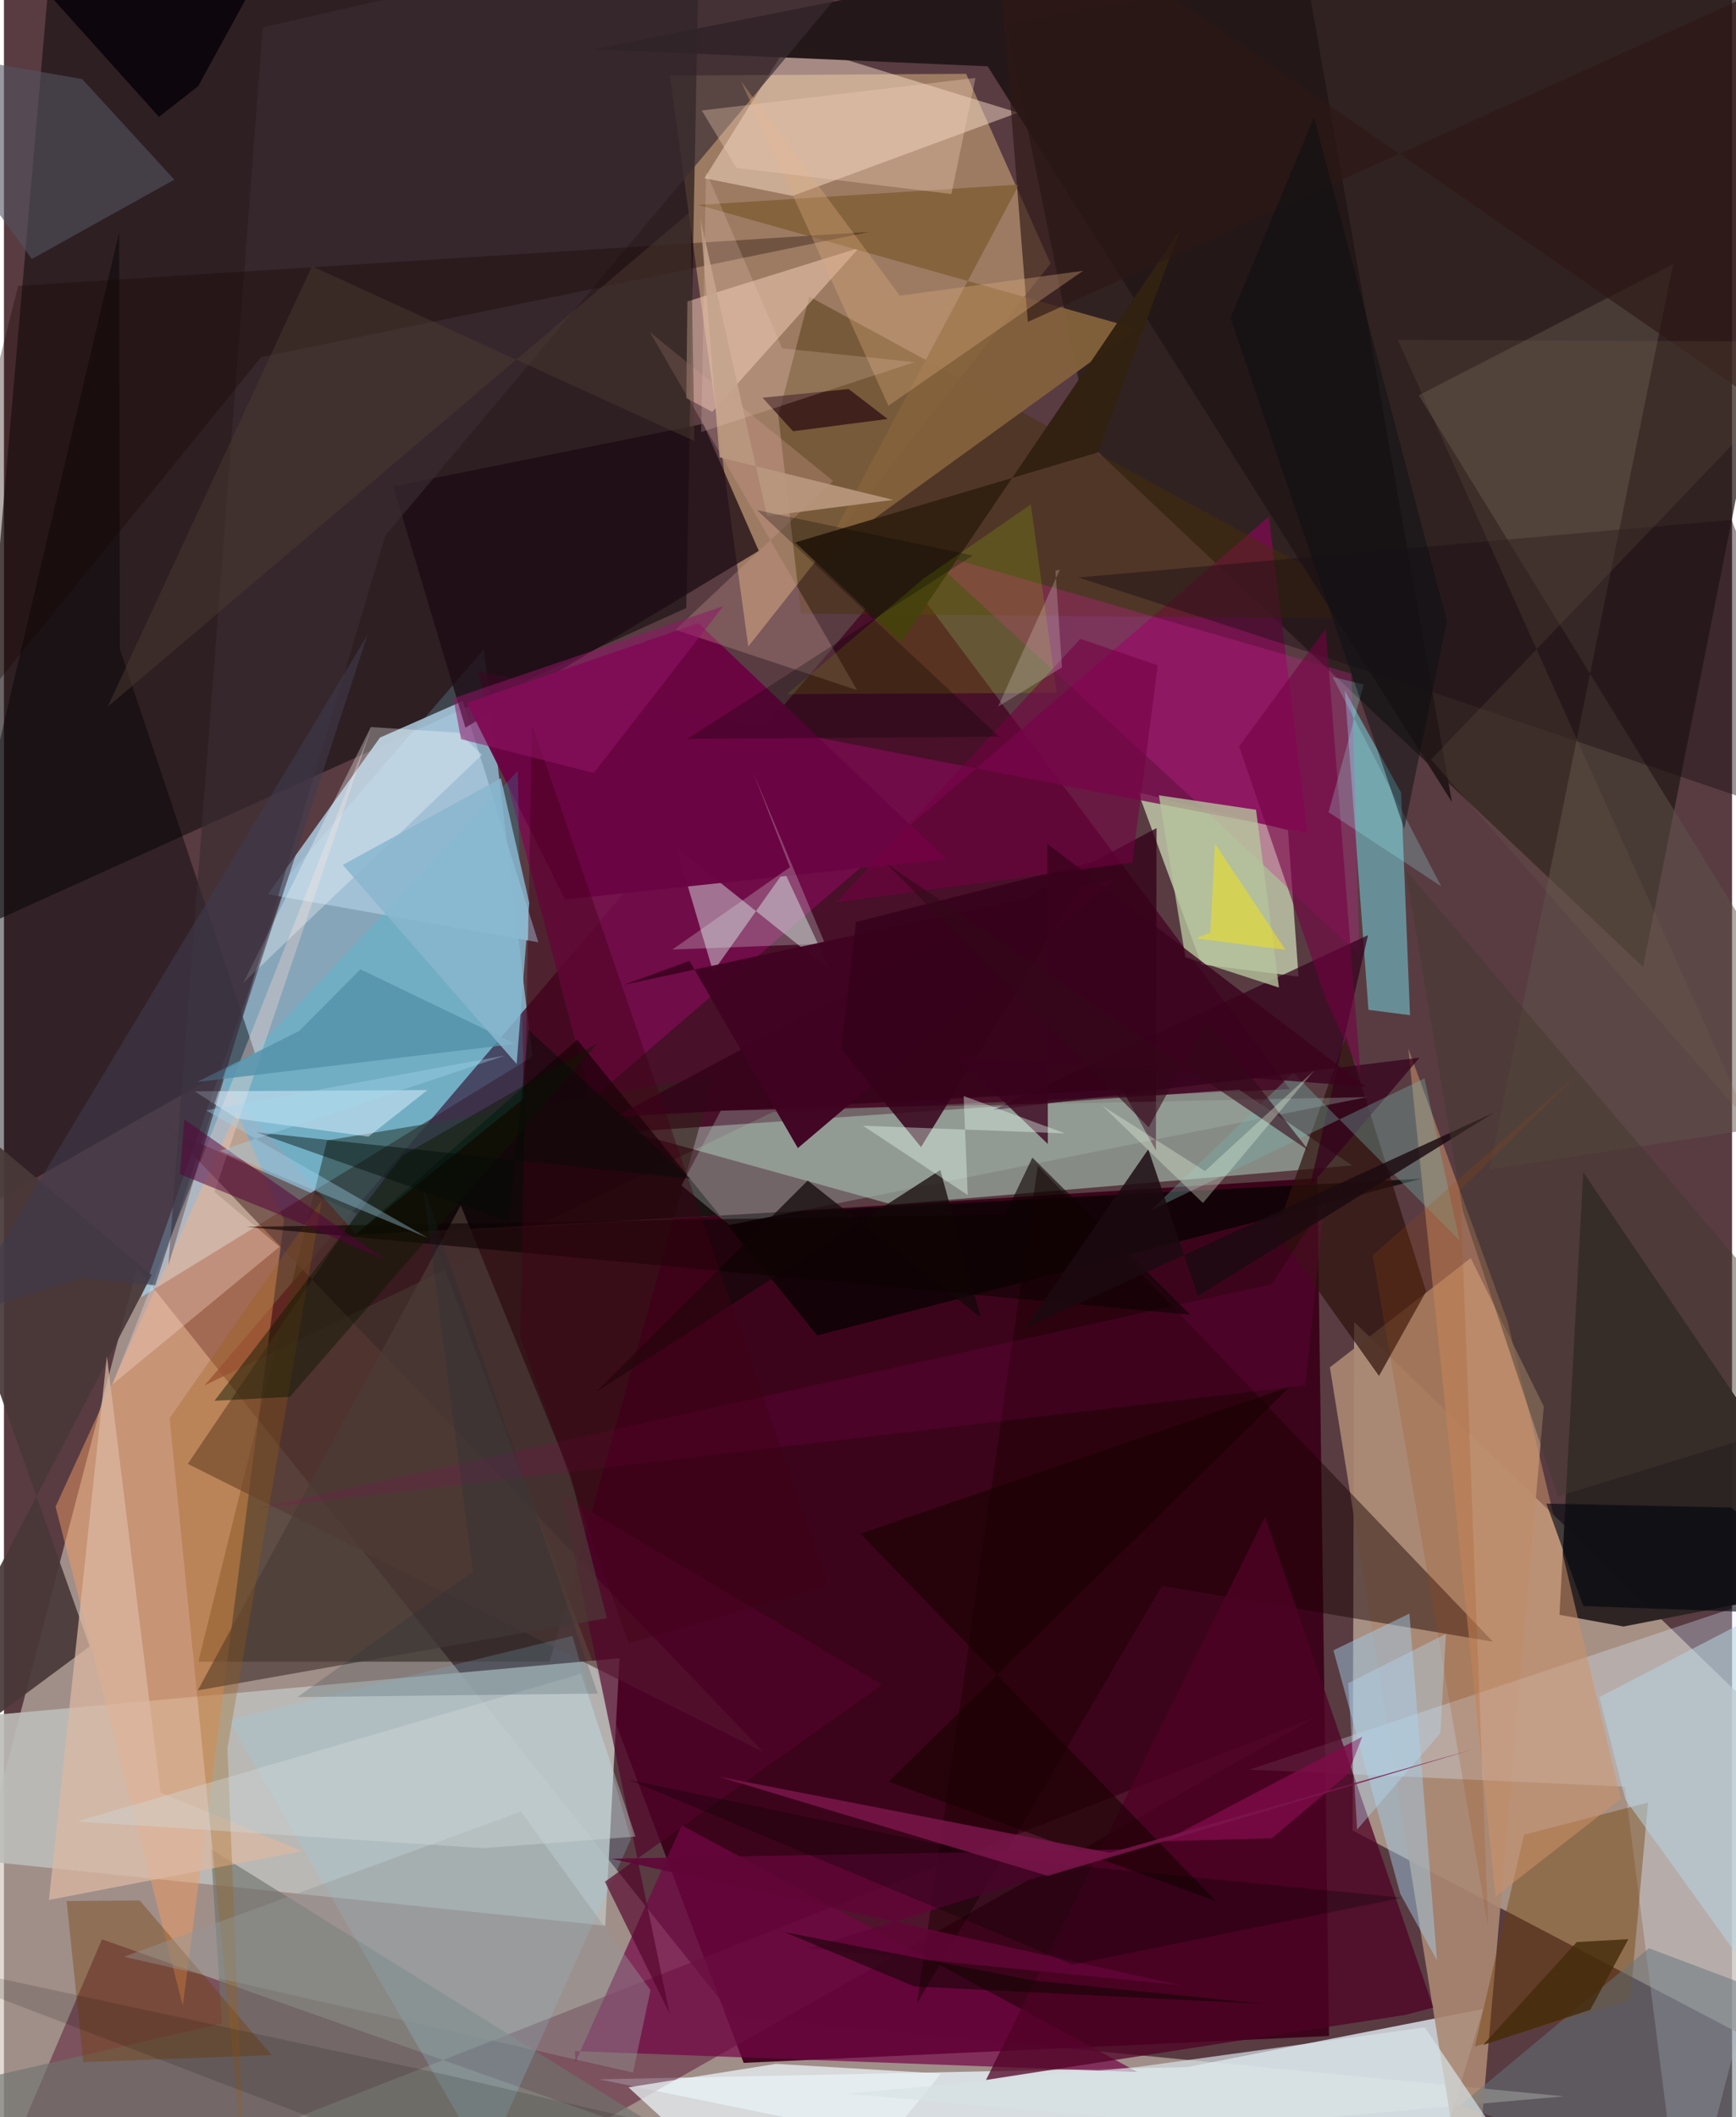 <svg xmlns="http://www.w3.org/2000/svg" width="228" height="278" viewBox="0 0 836 1024"><path fill="#583c42" d="M0 0h836v1024H0z"/><path fill="#cec2b7" fill-opacity=".608" d="M352.717 975.018L64.386 613.063-59.432 1086l813.938-72.076z"/><path fill="#9fdcf6" fill-opacity=".659" d="M232.166 314.022l-94.222 109.252-71.517 204.098 189.237-116.334z"/><path fill="#c2ae9a" fill-opacity=".733" d="M898 876.29L653.204 639.365l-.75 246.004L898 1014.16z"/><path fill="#3b0019" fill-opacity=".941" d="M357.855 997.743l-151.111-401.07 428.63-26.8 5.639 414.865z"/><path fill="#221815" fill-opacity=".714" d="M526.372 215.854L484.888 11.596 898-62 792.977 467.688z"/><path fill="#d6b17d" fill-opacity=".545" d="M506.305 127.477l-40.85-91.781-143.311.853 37.929 276.19z"/><path fill="#eafaff" fill-opacity=".733" d="M715.517 971.706L681.414 1086l-393.47-80.296 284.223-5.9z"/><path fill="#160f11" fill-opacity=".639" d="M-18.305 451.697L26.305-62h310.559l-6.78 356.074z"/><path fill="#bcbcb8" fill-opacity=".91" d="M-23.063 831.102L-62 894.712l352.87 36.66 6.905-129.339z"/><path fill="#430021" fill-opacity=".741" d="M433.781 274.74L97.071 670.054l274.83-132.16 250.205-11.091z"/><path fill="#cefeea" fill-opacity=".404" d="M597.456 527.004L302.91 547.411l126.906 35.214 222.433-18.936z"/><path fill="#d6e9c2" fill-opacity=".675" d="M626.277 472.34l-5.105-70.784-72.448-18.323 30.64 83.208z"/><path fill="#2f2318" fill-opacity=".596" d="M156.327 551.582l187.017-31.135-79.339 283.225-169.95.033z"/><path fill="#5e223b" fill-opacity=".557" d="M-15.787 1086l63.2-148.036 244.618 86.583 342.643-194.073z"/><path fill="#ab8873" fill-opacity=".89" d="M641.447 661.321L709.72 1086l35.218-405.708-35.33-71.836z"/><path fill="#790c4f" fill-opacity=".816" d="M630.593 402.761l-401.27-77.977 54.63 207.077 327.963-281.968z"/><path fill="#2c2323" fill-opacity=".984" d="M783.492 786.684l-30.986-5.658 11.501-214.063L898 764.385z"/><path fill="#f19a64" fill-opacity=".486" d="M135.508 590.229l-22.879-52.635-87.658 191.117 61.55 241.41z"/><path fill="#dbeeff" fill-opacity=".318" d="M898 757.263L812.421 1086l-28.22-221.872-181.626-8.217z"/><path fill="#a7c5d9" fill-opacity=".882" d="M258.502 455.741l-36.517-116.695-40.098 17.711-54.229 75.758z"/><path fill="#000006" fill-opacity=".435" d="M55.723 112.34L-62 613.76l183.453-104.38-65.404-195.55z"/><path fill="#ffe3cd" fill-opacity=".463" d="M490.57 54.491l-109.017 40.24-42.658-8.518 40.958-65.79z"/><path fill="#76d7e2" fill-opacity=".529" d="M680.21 491.012l-20.102-2.594L648.668 334l27.23 49.404z"/><path fill="#730746" fill-opacity=".702" d="M276.16 992.055l272.255 10.112L327.9 882.798l-51.343 114.38z"/><path fill="#463003" fill-opacity=".431" d="M389.634 143.48l-15.024 57.648 10.988 95.657 290.64 2.486z"/><path fill="#030200" fill-opacity=".722" d="M169.885 597.226l515.85-27.113-292.295 75.792-116.1-143.05z"/><path fill="#190000" fill-opacity=".455" d="M720.318 794.035l-160.15-26.985-118.448 201.9 58.431-405.114z"/><path fill="#daece8" fill-opacity=".459" d="M377.448 421.484l-34.394 48.495-17.715-59.992 74.493 59.434z"/><path fill="#241819" fill-opacity=".992" d="M475.898 32.067l-190.605-8.243 339.238-67.418 75.95 431.514z"/><path fill="#eec6b2" fill-opacity=".565" d="M330.616 145.817l-.504 46.714 12.505 6.68 71.003-79.29z"/><path fill="#2e120a" fill-opacity=".702" d="M688.008 624.64l-38.845-123.554-33.714 94.447 49.76 69.964z"/><path fill="#573833" fill-opacity=".631" d="M367.14 847.194L88.944 708.022l81.731-121.096L79.73 546.27z"/><path fill="#4f0225" fill-opacity=".745" d="M691.477 970.968l-81.384-237.274-135.003 272.305 202.898-31.476z"/><path fill="#5f564b" fill-opacity=".498" d="M684.429 191.188L898 538.241l-179.327 27.297L807.51 127.74z"/><path fill="#1b0a12" fill-opacity=".741" d="M365.156 266.413l-26.902-61.402-149.875 30.24 34.865 116.69z"/><path fill="#83613c" fill-opacity=".945" d="M491.062 89.258L336.03 99.131l211.9 59.839-152.778 110.603z"/><path fill="#cd2392" fill-opacity=".306" d="M651.886 325.865l-207.78-59.976 133.481 122.659 78.152 73.503z"/><path fill="#713d00" fill-opacity=".404" d="M786.714 967.456l8.652-95.62-59.991 15.53-23.837 102.47z"/><path fill="#a3cee8" fill-opacity=".478" d="M643.158 798.191l36.766-17.742 13.326 167.654-17.722-32.082z"/><path fill="#ce936a" fill-opacity=".533" d="M679.368 507.083l48.11 132.29 54.693 230.668-60.55 47.193z"/><path fill="#392c32" fill-opacity=".675" d="M125.218 13.235L79.527 612.137l104.91-352.99L453.583-62z"/><path fill="#493838" fill-opacity=".925" d="M41.452 796.309L-62 504.473 71.487 616.677-62 873.06z"/><path fill="#e8f0f4" fill-opacity=".757" d="M373.505 998.218l-71.396 11.354L385.514 1086l67.775-83.087z"/><path fill="#6f746e" fill-opacity=".643" d="M408.314 1086L100.068 894.362l5.34 84.398L-62 1017.096z"/><path fill="#6b0543" fill-opacity=".98" d="M455.752 415.466l-184.356 19.59-47.481-95.07 112.035-38.58z"/><path fill="#34011c" fill-opacity=".722" d="M659.89 452.29l-181.442 84.636 206.346-25.347-53.041 62.29z"/><path fill="#340018" fill-opacity=".765" d="M541.011 526.938l-245.126 13.15 261.698-139.566-.305 155.875z"/><path fill="#322110" fill-opacity=".976" d="M382.776 262.36l51.128 48.344 135.153-199.601-39.928 107.762z"/><path fill="#a8bbb5" fill-opacity=".329" d="M346.76 537.175l-19.005 36.144 23.132 19.173 308.586-61.876z"/><path fill="#545361" fill-opacity=".592" d="M-62 20.943l99.824 17.272 44.609 48.678-68.97 38.398z"/><path fill="#0cdff9" fill-opacity=".161" d="M105.895 524.677l64.412 72.161 81.165-65.545-2.9-158.43z"/><path fill="#95d5ee" fill-opacity=".224" d="M303.337 889.484l-28.314-98.26-166.408 40.727 124.263 213.9z"/><path fill="#fedbd4" fill-opacity=".333" d="M101.849 576.458l31.436 26.563-80.703 66.492L177.64 352.367z"/><path fill="#d29d95" fill-opacity=".302" d="M401.14 232.625l-76.301 71.964 87.889 29.202-100.179-173.095z"/><path fill="#dcb8a2" fill-opacity=".733" d="M21.743 918.955L144.21 895.3l-68.403-28.217L49.803 655.95z"/><path fill="#b7d3e0" fill-opacity=".553" d="M863.456 773.284l-91.62 47.573 12.566 49.53L898 1028.39z"/><path fill="#b6c59c" fill-opacity=".788" d="M571.535 462.977l45.269 14.667-11.087-85.998-46.996-6.988z"/><path fill="#79b2aa" fill-opacity=".353" d="M687.204 521.568l16.958 78.402-80.528-81.125-68.84 66.6z"/><path fill="#130709" fill-opacity=".733" d="M388.833 570.995L286.375 673.342 452.97 565.905l19.569 71.33z"/><path fill="#1a1014" fill-opacity=".435" d="M692.525 335.27L519.76 279.29l315.93-27.908L898 405.184z"/><path fill="#54042b" fill-opacity=".663" d="M290.719 910.115L424.69 814.87l-154.92-92.124L322.038 973.9z"/><path fill="#65757c" fill-opacity=".506" d="M898 980.721l-102.213-38.437-91.254 75.977L898 1086z"/><path fill="#4b3c37" fill-opacity=".694" d="M93.783 817.574l197.85-34.92-17.883-70.256-52.787-129.431z"/><path fill="#a2d300" fill-opacity=".184" d="M496.757 243.961l12.55 91.156-130.448.598 65.908-55.808z"/><path fill="#723d00" fill-opacity=".369" d="M65.692 919.2l63.818 74.76-91.148 3.429-8.048-77.94z"/><path fill="#e7fff7" fill-opacity=".243" d="M323.331 459.273l56.912-39.85-17.823-45.845 34.767 82.824z"/><path fill="#400322" fill-opacity=".961" d="M384.06 555.289l-52.42-90.544-31.515 11.504 237.233-50.936z"/><path fill="#2d1814" fill-opacity=".651" d="M495.319 155.715L845.721-2.776 898 228.609 478.007-62z"/><path fill="#35021a" fill-opacity=".851" d="M405.031 507.305l7.222-61.393 116.028-29.363-84.64 138.253z"/><path fill="#d8e3e6" fill-opacity=".686" d="M687.402 980.57l-139.406 19.208-140.62 12.862 321.04 28.462z"/><path fill="#def0ff" fill-opacity=".494" d="M112.642 540.968l-20.333-13.125 112.543-.606-28.522 22.515z"/><path fill="#730043" fill-opacity=".573" d="M639.73 483.887L597.54 360.98l41.88-56.843 16.82 215.396z"/><path fill="#9b5f0f" fill-opacity=".29" d="M153.7 580.564l-45.576 265.013 8.11 203.666-36.092-363.329z"/><path fill="#1a0300" fill-opacity=".333" d="M6.872 138.282l411.825-26.116-294.302 60.582-183.27 225.884z"/><path fill="#deab7e" fill-opacity=".345" d="M433.4 143.021l88.661-12.047-94.176 65.26L356.59 39.336z"/><path fill="#fbffff" fill-opacity=".31" d="M177.464 351.65l-61.7 123.736 115.53-110.345-11.242-10.613z"/><path fill="#949998" fill-opacity=".408" d="M304.316 1002.433l8.47-39.877-62.66-86.341-192.053 70.197z"/><path fill="#d1dbdc" fill-opacity=".384" d="M35.417 880.969l196.295 12.926 73.81-5.605-26.405-78.717z"/><path fill="#980263" fill-opacity=".165" d="M121.756 729.752L613.357 621.11l25.464-39.574-9.25 88.52z"/><path fill="#0e0203" fill-opacity=".608" d="M574.002 635.925l-456.628-42.532 366.987-5.997 13.151-27.495z"/><path fill="#eee01e" fill-opacity=".549" d="M583.607 451.101l2.298-42.9 34.03 51.185-43.426-5.548z"/><path fill="#080209" fill-opacity=".843" d="M93.948 41.67L150.701-62-5.229-32.755l80.216 89.28z"/><path fill="#5492ab" fill-opacity=".827" d="M142.857 498.642l-49.437 24.68 153.894-18.432-74.88-36.085z"/><path fill="#3f0015" fill-opacity=".412" d="M249.775 646.773l5.71-296.476 143.178 416.502-96.426 27.944z"/><path fill="#170000" fill-opacity=".588" d="M427.922 861.705l194.216-191.042-207.845 71.1 172.157 177.8z"/><path fill="#0e1900" fill-opacity=".471" d="M138.262 675.629l149.076-171.19-94.64 54.575-90.853 118.5z"/><path fill="#7f6750" fill-opacity=".176" d="M690.412 367.373L843.956 542.71l-169.6-378.29 209.286.913z"/><path fill="#610537" fill-opacity=".859" d="M568.613 960.08L293.7 898.977l250.098-4.497-154.705 47.823z"/><path fill="#1b0a10" fill-opacity=".827" d="M553.595 555.864l24.002 70.977 143.2-88.693-226.89 104.25z"/><path fill="#740044" fill-opacity=".569" d="M402.825 436.373l143.013-19.202 12.31-95.383-37.376-12.805z"/><path fill="#3a021d" fill-opacity=".78" d="M460.24 510.307l198.828 15.345-154.333-117.585.265 145.234z"/><path fill="#01050d" fill-opacity=".604" d="M746.19 727.226l17.825 49.582 133.985 4.8-62.399-52.465z"/><path fill="#901668" fill-opacity=".533" d="M217.391 337.741l130.564-44.53-62.612 80.653-64.201-16.368z"/><path fill="#4c3c31" fill-opacity=".478" d="M334.057 213.319l-1.879-110.991-282.06 239.564 98.895-213.13z"/><path fill="#89b6ce" fill-opacity=".843" d="M163.905 418.32l76.512-41.902 13.71 60.206-6.103 77.976z"/><path fill="#23030b" fill-opacity=".639" d="M366.998 192.37l41.66-4.199 18.852 14.47-45.777 5.941z"/><path fill="#44382d" fill-opacity=".467" d="M705.731 585.621l-27.604-164.738L898 678.979l-146.265 44.803z"/><path fill="#f4d0b9" fill-opacity=".337" d="M354.356 81.205L337.58 53.42l132.409-15.734-11.639 56.15z"/><path fill="#3f3a4c" fill-opacity=".604" d="M37.47 617.963l-59.73 18.933 198.159-329.88L73.185 621.624z"/><path fill="#b99880" fill-opacity=".894" d="M369.186 249.628l61.015-7.86-84.04-20.563-9.226-115.109z"/><path fill="#9e490f" fill-opacity=".196" d="M662.17 607.164l55.85 324.842-13.5-356.559 56.144-55.417z"/><path fill="#e5dcd9" fill-opacity=".251" d="M480.914 341.785l29.912-66.301-2.123.635 3.137 46.65z"/><path fill="#7d0b47" fill-opacity=".82" d="M650.139 858.096l6.98-18.114-96.081 50.562 52.266-1.433z"/><path fill="#b4daf2" fill-opacity=".388" d="M694.893 838.233l-40.26 46.653-4.325-70.798 47.29-23.86z"/><path fill="#010200" fill-opacity=".278" d="M485.391 899.012l190.842 18.86-159.249 32.342-214.914-89.472z"/><path fill="#7a164b" fill-opacity=".847" d="M504.996 907.295l-159.342-48.011 189.427 36.904 176.256-50.292z"/><path fill="#f4d0c4" fill-opacity=".208" d="M440.516 175.175l-64.042-6.677-36.832-85.53-2.321 125.993z"/><path fill="#14303a" fill-opacity=".184" d="M141.974 820.834l145.272-1.706-84.513-245.778 24.06 186.704z"/><path fill="#540039" fill-opacity=".514" d="M85.158 567.927l2.093-26.476 97.533 68.17-41.971-18.29z"/><path fill="#030100" fill-opacity=".263" d="M481.444 356.292l-150.808 1.06 138.06-88.675-104.348-21.916z"/><path fill="#432b0a" fill-opacity=".804" d="M767.407 972.093l-51.851 16.993 45.312-49.782 24.987-1.413z"/><path fill="#a5fcff" fill-opacity=".22" d="M642.756 327.415l52.52 101.266-54.462-35.852 17.031-61.77z"/><path fill="#e7fff3" fill-opacity=".38" d="M466.253 578.004l-1.983-47.913 49.08 18.087-97.782-3.71z"/><path fill="#000a07" fill-opacity=".431" d="M244.098 590.713l9.644-92.664 78.384 72.102-210.228-22.537z"/><path fill="#0a0a01" fill-opacity=".145" d="M239.564 1058.844l-299.431-114.4 273.256 58.973L567.717 1086z"/><path fill="#0c0f13" fill-opacity=".482" d="M698.078 300.346l-64.354-243.7-40.398 97.17 84.108 247.034z"/><path fill="#a3d6f0" fill-opacity=".369" d="M205.077 598.74l-100.614-42.152 138.005-46.093-144.63 26.546z"/><path fill="#0f0401" fill-opacity=".525" d="M610.011 969.241l-169.579-8.491-62.891-26.282 119.801 23.292z"/><path fill="#330819" fill-opacity=".592" d="M426.809 417.649l204.517 138.964-49.308-63.006-28.242 51.607z"/><path fill="#e8f8e0" fill-opacity=".337" d="M531.357 534.823l49.668 31.582 52.776-48.579-53.77 64.033z"/></svg>